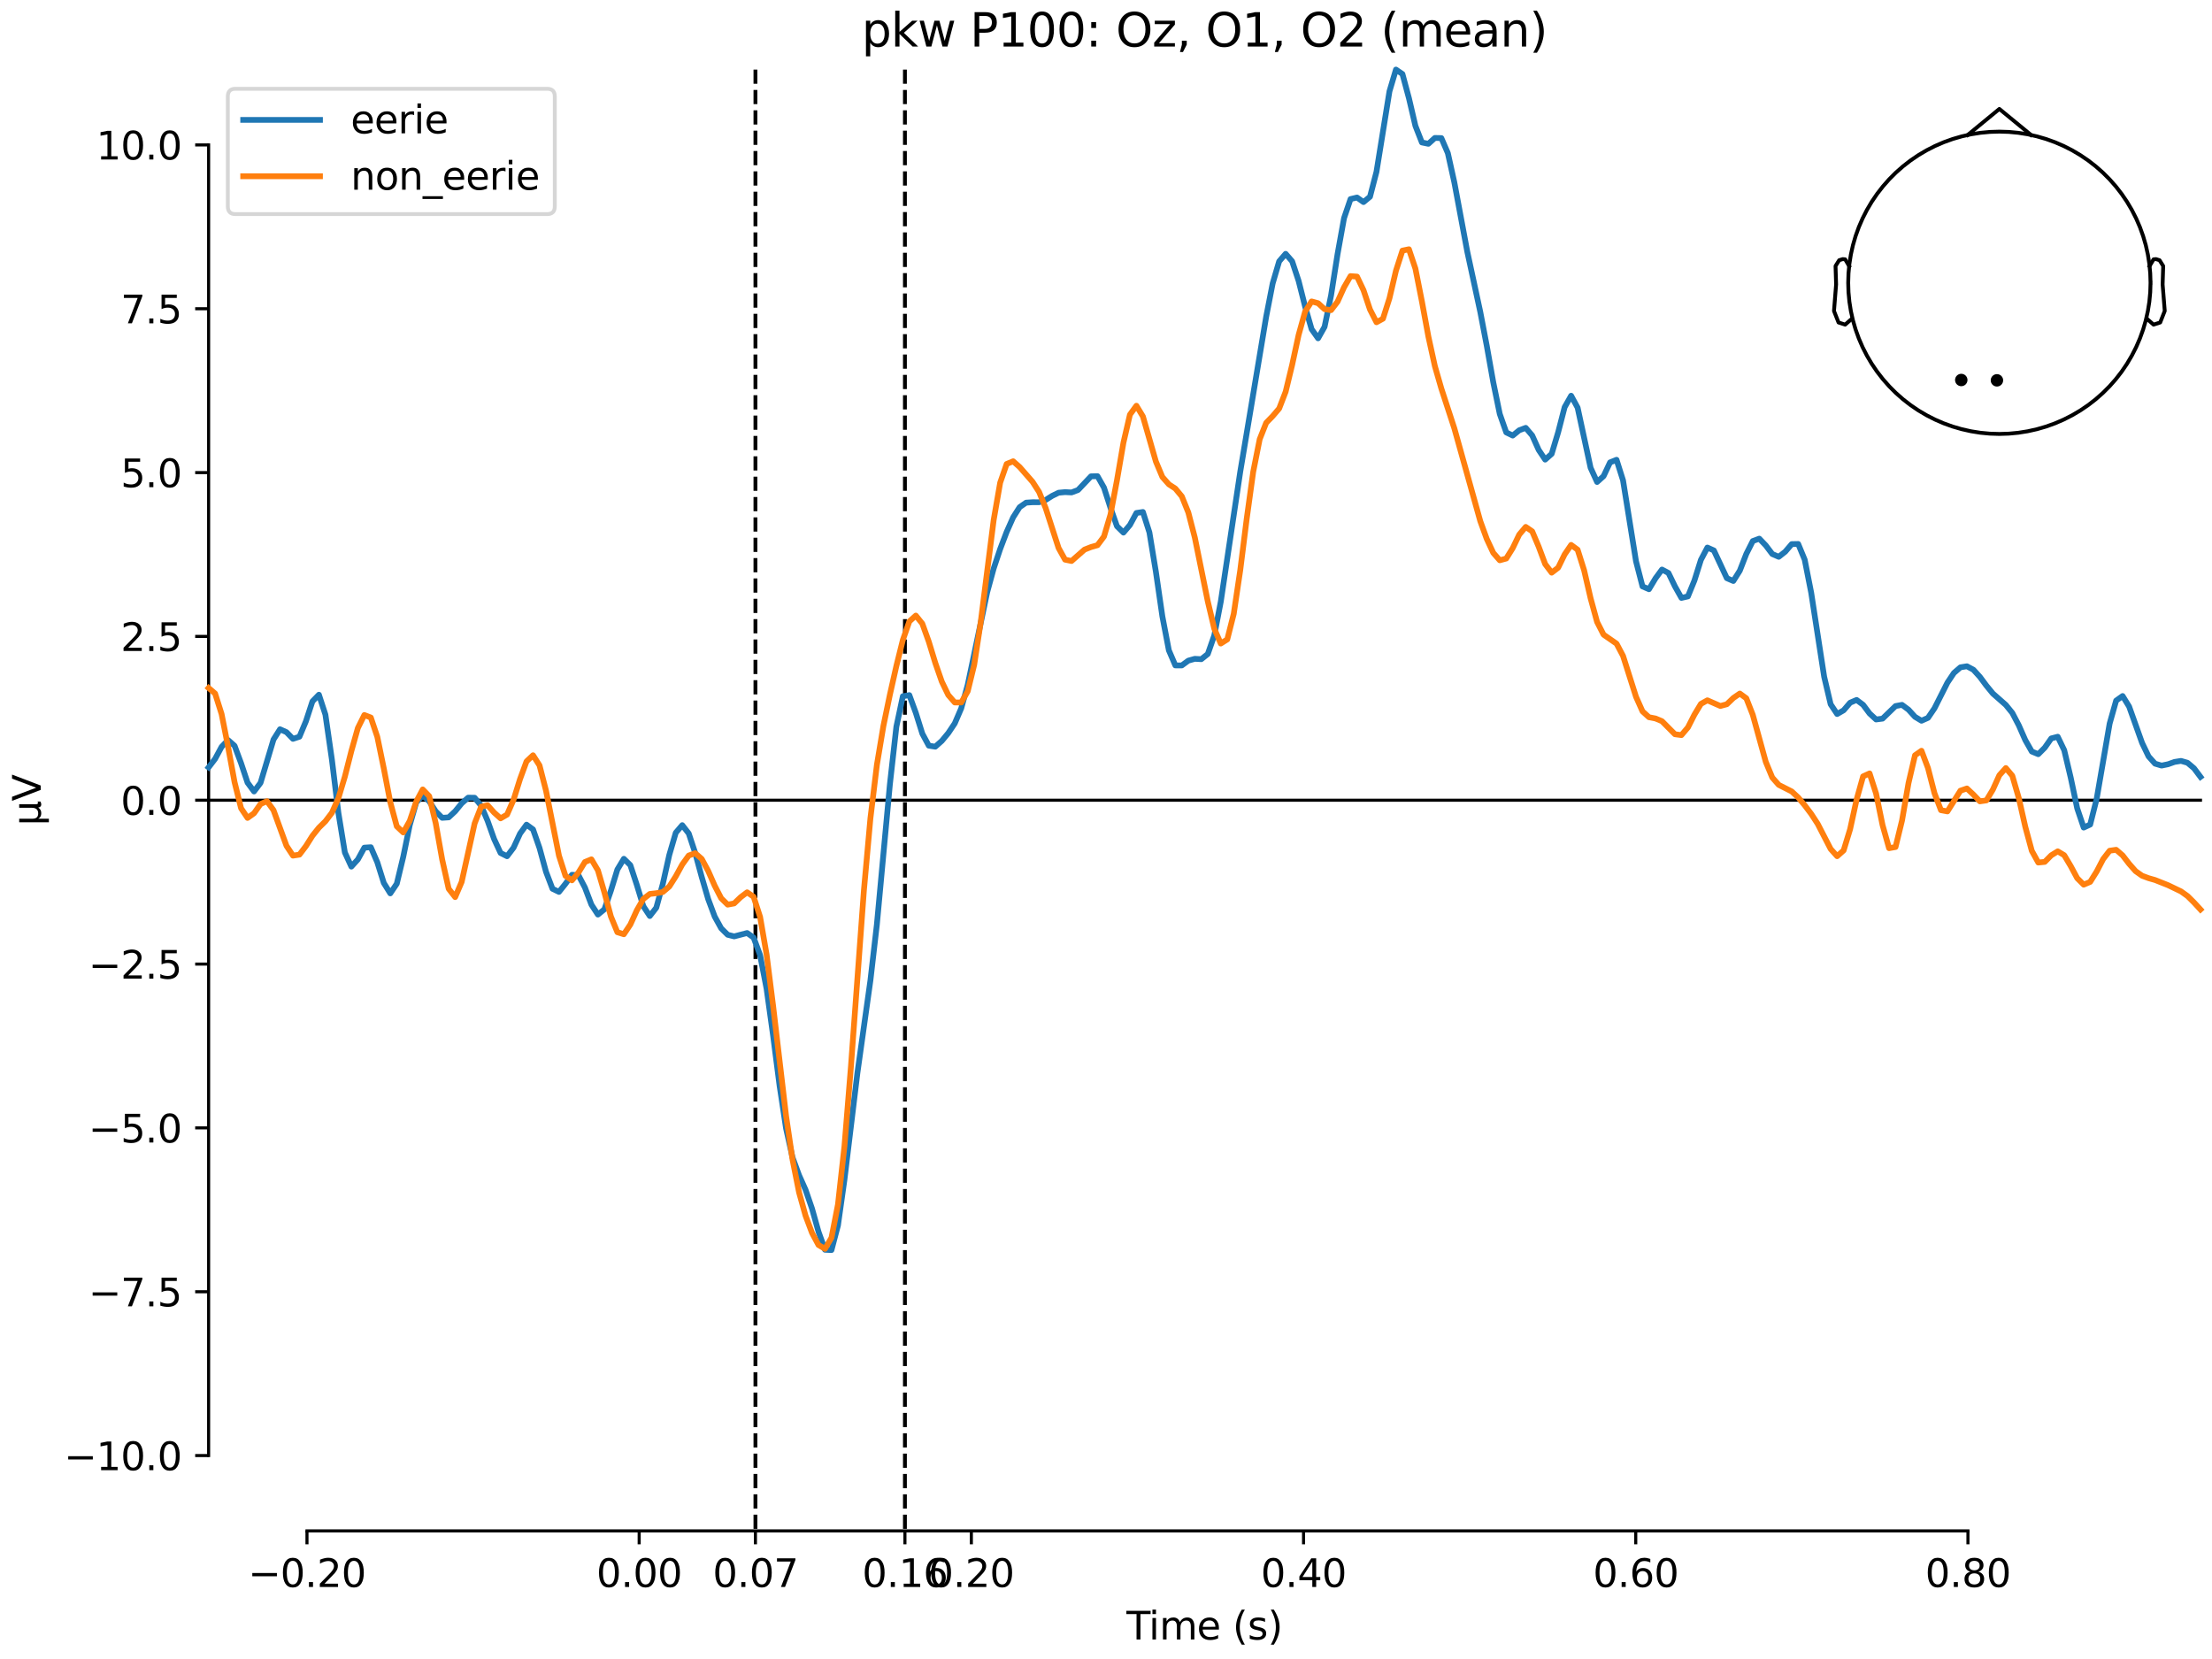 <?xml version="1.0" encoding="utf-8" standalone="no"?>
<!DOCTYPE svg PUBLIC "-//W3C//DTD SVG 1.1//EN"
  "http://www.w3.org/Graphics/SVG/1.1/DTD/svg11.dtd">
<svg xmlns:xlink="http://www.w3.org/1999/xlink" width="576pt" height="432pt" viewBox="0 0 576 432" xmlns="http://www.w3.org/2000/svg" version="1.1">
 <defs>
  <style type="text/css">*{stroke-linejoin: round; stroke-linecap: butt}</style>
 </defs>
 <g id="figure_1">
  <g id="patch_1">
   <path d="M 0 432 
L 576 432 
L 576 0 
L 0 0 
z
" style="fill: #ffffff"/>
  </g>
  <g id="axes_1">
   <g id="patch_2">
    <path d="M 54.324 398.644 
L 573 398.644 
L 573 18.118 
L 54.324 18.118 
L 54.324 398.644 
z
" style="fill: none; opacity: 0"/>
   </g>
   <g id="patch_3">
    <path d="M 54.324 379.029 
L 54.324 37.733 
" style="fill: none; stroke: #000000; stroke-width: 0.8; stroke-linejoin: miter; stroke-linecap: square"/>
   </g>
   <g id="LineCollection_1">
    <path d="M 196.715 18.118 
L 196.715 398.644 
" clip-path="url(#pa1a6d3597f)" style="fill: none; stroke-dasharray: 3.7,1.6; stroke-dashoffset: 0; stroke: #000000"/>
    <path d="M 235.641 18.118 
L 235.641 398.644 
" clip-path="url(#pa1a6d3597f)" style="fill: none; stroke-dasharray: 3.7,1.6; stroke-dashoffset: 0; stroke: #000000"/>
   </g>
   <g id="matplotlib.axis_1">
    <g id="xtick_1">
     <g id="line2d_1">
      <defs>
       <path id="mda80ec9923" d="M 0 0 
L 0 3.5 
" style="stroke: #000000; stroke-width: 0.8"/>
      </defs>
      <g>
       <use xlink:href="#mda80ec9923" x="79.936" y="398.644" style="stroke: #000000; stroke-width: 0.8"/>
      </g>
     </g>
     <g id="text_1">
      <!-- −0.20 -->
      <g transform="translate(64.614 413.242) scale(0.1 -0.1)">
       <defs>
        <path id="DejaVuSans-2212" d="M 678 2272 
L 4684 2272 
L 4684 1741 
L 678 1741 
L 678 2272 
z
" transform="scale(0.016)"/>
        <path id="DejaVuSans-30" d="M 2034 4250 
Q 1547 4250 1301 3770 
Q 1056 3291 1056 2328 
Q 1056 1369 1301 889 
Q 1547 409 2034 409 
Q 2525 409 2770 889 
Q 3016 1369 3016 2328 
Q 3016 3291 2770 3770 
Q 2525 4250 2034 4250 
z
M 2034 4750 
Q 2819 4750 3233 4129 
Q 3647 3509 3647 2328 
Q 3647 1150 3233 529 
Q 2819 -91 2034 -91 
Q 1250 -91 836 529 
Q 422 1150 422 2328 
Q 422 3509 836 4129 
Q 1250 4750 2034 4750 
z
" transform="scale(0.016)"/>
        <path id="DejaVuSans-2e" d="M 684 794 
L 1344 794 
L 1344 0 
L 684 0 
L 684 794 
z
" transform="scale(0.016)"/>
        <path id="DejaVuSans-32" d="M 1228 531 
L 3431 531 
L 3431 0 
L 469 0 
L 469 531 
Q 828 903 1448 1529 
Q 2069 2156 2228 2338 
Q 2531 2678 2651 2914 
Q 2772 3150 2772 3378 
Q 2772 3750 2511 3984 
Q 2250 4219 1831 4219 
Q 1534 4219 1204 4116 
Q 875 4013 500 3803 
L 500 4441 
Q 881 4594 1212 4672 
Q 1544 4750 1819 4750 
Q 2544 4750 2975 4387 
Q 3406 4025 3406 3419 
Q 3406 3131 3298 2873 
Q 3191 2616 2906 2266 
Q 2828 2175 2409 1742 
Q 1991 1309 1228 531 
z
" transform="scale(0.016)"/>
       </defs>
       <use xlink:href="#DejaVuSans-2212"/>
       <use xlink:href="#DejaVuSans-30" transform="translate(83.789 0)"/>
       <use xlink:href="#DejaVuSans-2e" transform="translate(147.412 0)"/>
       <use xlink:href="#DejaVuSans-32" transform="translate(179.199 0)"/>
       <use xlink:href="#DejaVuSans-30" transform="translate(242.822 0)"/>
      </g>
     </g>
    </g>
    <g id="xtick_2">
     <g id="line2d_2">
      <g>
       <use xlink:href="#mda80ec9923" x="166.439" y="398.644" style="stroke: #000000; stroke-width: 0.8"/>
      </g>
     </g>
     <g id="text_2">
      <!-- 0.00 -->
      <g transform="translate(155.306 413.242) scale(0.1 -0.1)">
       <use xlink:href="#DejaVuSans-30"/>
       <use xlink:href="#DejaVuSans-2e" transform="translate(63.623 0)"/>
       <use xlink:href="#DejaVuSans-30" transform="translate(95.41 0)"/>
       <use xlink:href="#DejaVuSans-30" transform="translate(159.033 0)"/>
      </g>
     </g>
    </g>
    <g id="xtick_3">
     <g id="line2d_3">
      <g>
       <use xlink:href="#mda80ec9923" x="196.715" y="398.644" style="stroke: #000000; stroke-width: 0.8"/>
      </g>
     </g>
     <g id="text_3">
      <!-- 0.07 -->
      <g transform="translate(185.582 413.242) scale(0.1 -0.1)">
       <defs>
        <path id="DejaVuSans-37" d="M 525 4666 
L 3525 4666 
L 3525 4397 
L 1831 0 
L 1172 0 
L 2766 4134 
L 525 4134 
L 525 4666 
z
" transform="scale(0.016)"/>
       </defs>
       <use xlink:href="#DejaVuSans-30"/>
       <use xlink:href="#DejaVuSans-2e" transform="translate(63.623 0)"/>
       <use xlink:href="#DejaVuSans-30" transform="translate(95.41 0)"/>
       <use xlink:href="#DejaVuSans-37" transform="translate(159.033 0)"/>
      </g>
     </g>
    </g>
    <g id="xtick_4">
     <g id="line2d_4">
      <g>
       <use xlink:href="#mda80ec9923" x="235.641" y="398.644" style="stroke: #000000; stroke-width: 0.8"/>
      </g>
     </g>
     <g id="text_4">
      <!-- 0.16 -->
      <g transform="translate(224.508 413.242) scale(0.1 -0.1)">
       <defs>
        <path id="DejaVuSans-31" d="M 794 531 
L 1825 531 
L 1825 4091 
L 703 3866 
L 703 4441 
L 1819 4666 
L 2450 4666 
L 2450 531 
L 3481 531 
L 3481 0 
L 794 0 
L 794 531 
z
" transform="scale(0.016)"/>
        <path id="DejaVuSans-36" d="M 2113 2584 
Q 1688 2584 1439 2293 
Q 1191 2003 1191 1497 
Q 1191 994 1439 701 
Q 1688 409 2113 409 
Q 2538 409 2786 701 
Q 3034 994 3034 1497 
Q 3034 2003 2786 2293 
Q 2538 2584 2113 2584 
z
M 3366 4563 
L 3366 3988 
Q 3128 4100 2886 4159 
Q 2644 4219 2406 4219 
Q 1781 4219 1451 3797 
Q 1122 3375 1075 2522 
Q 1259 2794 1537 2939 
Q 1816 3084 2150 3084 
Q 2853 3084 3261 2657 
Q 3669 2231 3669 1497 
Q 3669 778 3244 343 
Q 2819 -91 2113 -91 
Q 1303 -91 875 529 
Q 447 1150 447 2328 
Q 447 3434 972 4092 
Q 1497 4750 2381 4750 
Q 2619 4750 2861 4703 
Q 3103 4656 3366 4563 
z
" transform="scale(0.016)"/>
       </defs>
       <use xlink:href="#DejaVuSans-30"/>
       <use xlink:href="#DejaVuSans-2e" transform="translate(63.623 0)"/>
       <use xlink:href="#DejaVuSans-31" transform="translate(95.41 0)"/>
       <use xlink:href="#DejaVuSans-36" transform="translate(159.033 0)"/>
      </g>
     </g>
    </g>
    <g id="xtick_5">
     <g id="line2d_5">
      <g>
       <use xlink:href="#mda80ec9923" x="252.941" y="398.644" style="stroke: #000000; stroke-width: 0.8"/>
      </g>
     </g>
     <g id="text_5">
      <!-- 0.20 -->
      <g transform="translate(241.808 413.242) scale(0.1 -0.1)">
       <use xlink:href="#DejaVuSans-30"/>
       <use xlink:href="#DejaVuSans-2e" transform="translate(63.623 0)"/>
       <use xlink:href="#DejaVuSans-32" transform="translate(95.41 0)"/>
       <use xlink:href="#DejaVuSans-30" transform="translate(159.033 0)"/>
      </g>
     </g>
    </g>
    <g id="xtick_6">
     <g id="line2d_6">
      <g>
       <use xlink:href="#mda80ec9923" x="339.443" y="398.644" style="stroke: #000000; stroke-width: 0.8"/>
      </g>
     </g>
     <g id="text_6">
      <!-- 0.40 -->
      <g transform="translate(328.311 413.242) scale(0.1 -0.1)">
       <defs>
        <path id="DejaVuSans-34" d="M 2419 4116 
L 825 1625 
L 2419 1625 
L 2419 4116 
z
M 2253 4666 
L 3047 4666 
L 3047 1625 
L 3713 1625 
L 3713 1100 
L 3047 1100 
L 3047 0 
L 2419 0 
L 2419 1100 
L 313 1100 
L 313 1709 
L 2253 4666 
z
" transform="scale(0.016)"/>
       </defs>
       <use xlink:href="#DejaVuSans-30"/>
       <use xlink:href="#DejaVuSans-2e" transform="translate(63.623 0)"/>
       <use xlink:href="#DejaVuSans-34" transform="translate(95.41 0)"/>
       <use xlink:href="#DejaVuSans-30" transform="translate(159.033 0)"/>
      </g>
     </g>
    </g>
    <g id="xtick_7">
     <g id="line2d_7">
      <g>
       <use xlink:href="#mda80ec9923" x="425.946" y="398.644" style="stroke: #000000; stroke-width: 0.8"/>
      </g>
     </g>
     <g id="text_7">
      <!-- 0.60 -->
      <g transform="translate(414.813 413.242) scale(0.1 -0.1)">
       <use xlink:href="#DejaVuSans-30"/>
       <use xlink:href="#DejaVuSans-2e" transform="translate(63.623 0)"/>
       <use xlink:href="#DejaVuSans-36" transform="translate(95.41 0)"/>
       <use xlink:href="#DejaVuSans-30" transform="translate(159.033 0)"/>
      </g>
     </g>
    </g>
    <g id="xtick_8">
     <g id="line2d_8">
      <g>
       <use xlink:href="#mda80ec9923" x="512.448" y="398.644" style="stroke: #000000; stroke-width: 0.8"/>
      </g>
     </g>
     <g id="text_8">
      <!-- 0.80 -->
      <g transform="translate(501.315 413.242) scale(0.1 -0.1)">
       <defs>
        <path id="DejaVuSans-38" d="M 2034 2216 
Q 1584 2216 1326 1975 
Q 1069 1734 1069 1313 
Q 1069 891 1326 650 
Q 1584 409 2034 409 
Q 2484 409 2743 651 
Q 3003 894 3003 1313 
Q 3003 1734 2745 1975 
Q 2488 2216 2034 2216 
z
M 1403 2484 
Q 997 2584 770 2862 
Q 544 3141 544 3541 
Q 544 4100 942 4425 
Q 1341 4750 2034 4750 
Q 2731 4750 3128 4425 
Q 3525 4100 3525 3541 
Q 3525 3141 3298 2862 
Q 3072 2584 2669 2484 
Q 3125 2378 3379 2068 
Q 3634 1759 3634 1313 
Q 3634 634 3220 271 
Q 2806 -91 2034 -91 
Q 1263 -91 848 271 
Q 434 634 434 1313 
Q 434 1759 690 2068 
Q 947 2378 1403 2484 
z
M 1172 3481 
Q 1172 3119 1398 2916 
Q 1625 2713 2034 2713 
Q 2441 2713 2670 2916 
Q 2900 3119 2900 3481 
Q 2900 3844 2670 4047 
Q 2441 4250 2034 4250 
Q 1625 4250 1398 4047 
Q 1172 3844 1172 3481 
z
" transform="scale(0.016)"/>
       </defs>
       <use xlink:href="#DejaVuSans-30"/>
       <use xlink:href="#DejaVuSans-2e" transform="translate(63.623 0)"/>
       <use xlink:href="#DejaVuSans-38" transform="translate(95.41 0)"/>
       <use xlink:href="#DejaVuSans-30" transform="translate(159.033 0)"/>
      </g>
     </g>
    </g>
    <g id="text_9">
     <!-- Time (s) -->
     <g transform="translate(293.333 426.92) scale(0.1 -0.1)">
      <defs>
       <path id="DejaVuSans-54" d="M -19 4666 
L 3928 4666 
L 3928 4134 
L 2272 4134 
L 2272 0 
L 1638 0 
L 1638 4134 
L -19 4134 
L -19 4666 
z
" transform="scale(0.016)"/>
       <path id="DejaVuSans-69" d="M 603 3500 
L 1178 3500 
L 1178 0 
L 603 0 
L 603 3500 
z
M 603 4863 
L 1178 4863 
L 1178 4134 
L 603 4134 
L 603 4863 
z
" transform="scale(0.016)"/>
       <path id="DejaVuSans-6d" d="M 3328 2828 
Q 3544 3216 3844 3400 
Q 4144 3584 4550 3584 
Q 5097 3584 5394 3201 
Q 5691 2819 5691 2113 
L 5691 0 
L 5113 0 
L 5113 2094 
Q 5113 2597 4934 2840 
Q 4756 3084 4391 3084 
Q 3944 3084 3684 2787 
Q 3425 2491 3425 1978 
L 3425 0 
L 2847 0 
L 2847 2094 
Q 2847 2600 2669 2842 
Q 2491 3084 2119 3084 
Q 1678 3084 1418 2786 
Q 1159 2488 1159 1978 
L 1159 0 
L 581 0 
L 581 3500 
L 1159 3500 
L 1159 2956 
Q 1356 3278 1631 3431 
Q 1906 3584 2284 3584 
Q 2666 3584 2933 3390 
Q 3200 3197 3328 2828 
z
" transform="scale(0.016)"/>
       <path id="DejaVuSans-65" d="M 3597 1894 
L 3597 1613 
L 953 1613 
Q 991 1019 1311 708 
Q 1631 397 2203 397 
Q 2534 397 2845 478 
Q 3156 559 3463 722 
L 3463 178 
Q 3153 47 2828 -22 
Q 2503 -91 2169 -91 
Q 1331 -91 842 396 
Q 353 884 353 1716 
Q 353 2575 817 3079 
Q 1281 3584 2069 3584 
Q 2775 3584 3186 3129 
Q 3597 2675 3597 1894 
z
M 3022 2063 
Q 3016 2534 2758 2815 
Q 2500 3097 2075 3097 
Q 1594 3097 1305 2825 
Q 1016 2553 972 2059 
L 3022 2063 
z
" transform="scale(0.016)"/>
       <path id="DejaVuSans-20" transform="scale(0.016)"/>
       <path id="DejaVuSans-28" d="M 1984 4856 
Q 1566 4138 1362 3434 
Q 1159 2731 1159 2009 
Q 1159 1288 1364 580 
Q 1569 -128 1984 -844 
L 1484 -844 
Q 1016 -109 783 600 
Q 550 1309 550 2009 
Q 550 2706 781 3412 
Q 1013 4119 1484 4856 
L 1984 4856 
z
" transform="scale(0.016)"/>
       <path id="DejaVuSans-73" d="M 2834 3397 
L 2834 2853 
Q 2591 2978 2328 3040 
Q 2066 3103 1784 3103 
Q 1356 3103 1142 2972 
Q 928 2841 928 2578 
Q 928 2378 1081 2264 
Q 1234 2150 1697 2047 
L 1894 2003 
Q 2506 1872 2764 1633 
Q 3022 1394 3022 966 
Q 3022 478 2636 193 
Q 2250 -91 1575 -91 
Q 1294 -91 989 -36 
Q 684 19 347 128 
L 347 722 
Q 666 556 975 473 
Q 1284 391 1588 391 
Q 1994 391 2212 530 
Q 2431 669 2431 922 
Q 2431 1156 2273 1281 
Q 2116 1406 1581 1522 
L 1381 1569 
Q 847 1681 609 1914 
Q 372 2147 372 2553 
Q 372 3047 722 3315 
Q 1072 3584 1716 3584 
Q 2034 3584 2315 3537 
Q 2597 3491 2834 3397 
z
" transform="scale(0.016)"/>
       <path id="DejaVuSans-29" d="M 513 4856 
L 1013 4856 
Q 1481 4119 1714 3412 
Q 1947 2706 1947 2009 
Q 1947 1309 1714 600 
Q 1481 -109 1013 -844 
L 513 -844 
Q 928 -128 1133 580 
Q 1338 1288 1338 2009 
Q 1338 2731 1133 3434 
Q 928 4138 513 4856 
z
" transform="scale(0.016)"/>
      </defs>
      <use xlink:href="#DejaVuSans-54"/>
      <use xlink:href="#DejaVuSans-69" transform="translate(57.959 0)"/>
      <use xlink:href="#DejaVuSans-6d" transform="translate(85.742 0)"/>
      <use xlink:href="#DejaVuSans-65" transform="translate(183.154 0)"/>
      <use xlink:href="#DejaVuSans-20" transform="translate(244.678 0)"/>
      <use xlink:href="#DejaVuSans-28" transform="translate(276.465 0)"/>
      <use xlink:href="#DejaVuSans-73" transform="translate(315.479 0)"/>
      <use xlink:href="#DejaVuSans-29" transform="translate(367.578 0)"/>
     </g>
    </g>
   </g>
   <g id="matplotlib.axis_2">
    <g id="ytick_1">
     <g id="line2d_9">
      <defs>
       <path id="m698d96da00" d="M 0 0 
L -3.5 0 
" style="stroke: #000000; stroke-width: 0.8"/>
      </defs>
      <g>
       <use xlink:href="#m698d96da00" x="54.324" y="379.029" style="stroke: #000000; stroke-width: 0.8"/>
      </g>
     </g>
     <g id="text_10">
      <!-- −10.0 -->
      <g transform="translate(16.678 382.828) scale(0.1 -0.1)">
       <use xlink:href="#DejaVuSans-2212"/>
       <use xlink:href="#DejaVuSans-31" transform="translate(83.789 0)"/>
       <use xlink:href="#DejaVuSans-30" transform="translate(147.412 0)"/>
       <use xlink:href="#DejaVuSans-2e" transform="translate(211.035 0)"/>
       <use xlink:href="#DejaVuSans-30" transform="translate(242.822 0)"/>
      </g>
     </g>
    </g>
    <g id="ytick_2">
     <g id="line2d_10">
      <g>
       <use xlink:href="#m698d96da00" x="54.324" y="336.367" style="stroke: #000000; stroke-width: 0.8"/>
      </g>
     </g>
     <g id="text_11">
      <!-- −7.5 -->
      <g transform="translate(23.041 340.166) scale(0.1 -0.1)">
       <defs>
        <path id="DejaVuSans-35" d="M 691 4666 
L 3169 4666 
L 3169 4134 
L 1269 4134 
L 1269 2991 
Q 1406 3038 1543 3061 
Q 1681 3084 1819 3084 
Q 2600 3084 3056 2656 
Q 3513 2228 3513 1497 
Q 3513 744 3044 326 
Q 2575 -91 1722 -91 
Q 1428 -91 1123 -41 
Q 819 9 494 109 
L 494 744 
Q 775 591 1075 516 
Q 1375 441 1709 441 
Q 2250 441 2565 725 
Q 2881 1009 2881 1497 
Q 2881 1984 2565 2268 
Q 2250 2553 1709 2553 
Q 1456 2553 1204 2497 
Q 953 2441 691 2322 
L 691 4666 
z
" transform="scale(0.016)"/>
       </defs>
       <use xlink:href="#DejaVuSans-2212"/>
       <use xlink:href="#DejaVuSans-37" transform="translate(83.789 0)"/>
       <use xlink:href="#DejaVuSans-2e" transform="translate(147.412 0)"/>
       <use xlink:href="#DejaVuSans-35" transform="translate(179.199 0)"/>
      </g>
     </g>
    </g>
    <g id="ytick_3">
     <g id="line2d_11">
      <g>
       <use xlink:href="#m698d96da00" x="54.324" y="293.705" style="stroke: #000000; stroke-width: 0.8"/>
      </g>
     </g>
     <g id="text_12">
      <!-- −5.0 -->
      <g transform="translate(23.041 297.504) scale(0.1 -0.1)">
       <use xlink:href="#DejaVuSans-2212"/>
       <use xlink:href="#DejaVuSans-35" transform="translate(83.789 0)"/>
       <use xlink:href="#DejaVuSans-2e" transform="translate(147.412 0)"/>
       <use xlink:href="#DejaVuSans-30" transform="translate(179.199 0)"/>
      </g>
     </g>
    </g>
    <g id="ytick_4">
     <g id="line2d_12">
      <g>
       <use xlink:href="#m698d96da00" x="54.324" y="251.043" style="stroke: #000000; stroke-width: 0.8"/>
      </g>
     </g>
     <g id="text_13">
      <!-- −2.5 -->
      <g transform="translate(23.041 254.842) scale(0.1 -0.1)">
       <use xlink:href="#DejaVuSans-2212"/>
       <use xlink:href="#DejaVuSans-32" transform="translate(83.789 0)"/>
       <use xlink:href="#DejaVuSans-2e" transform="translate(147.412 0)"/>
       <use xlink:href="#DejaVuSans-35" transform="translate(179.199 0)"/>
      </g>
     </g>
    </g>
    <g id="ytick_5">
     <g id="line2d_13">
      <g>
       <use xlink:href="#m698d96da00" x="54.324" y="208.381" style="stroke: #000000; stroke-width: 0.8"/>
      </g>
     </g>
     <g id="text_14">
      <!-- 0.0 -->
      <g transform="translate(31.421 212.18) scale(0.1 -0.1)">
       <use xlink:href="#DejaVuSans-30"/>
       <use xlink:href="#DejaVuSans-2e" transform="translate(63.623 0)"/>
       <use xlink:href="#DejaVuSans-30" transform="translate(95.41 0)"/>
      </g>
     </g>
    </g>
    <g id="ytick_6">
     <g id="line2d_14">
      <g>
       <use xlink:href="#m698d96da00" x="54.324" y="165.719" style="stroke: #000000; stroke-width: 0.8"/>
      </g>
     </g>
     <g id="text_15">
      <!-- 2.5 -->
      <g transform="translate(31.421 169.518) scale(0.1 -0.1)">
       <use xlink:href="#DejaVuSans-32"/>
       <use xlink:href="#DejaVuSans-2e" transform="translate(63.623 0)"/>
       <use xlink:href="#DejaVuSans-35" transform="translate(95.41 0)"/>
      </g>
     </g>
    </g>
    <g id="ytick_7">
     <g id="line2d_15">
      <g>
       <use xlink:href="#m698d96da00" x="54.324" y="123.057" style="stroke: #000000; stroke-width: 0.8"/>
      </g>
     </g>
     <g id="text_16">
      <!-- 5.0 -->
      <g transform="translate(31.421 126.856) scale(0.1 -0.1)">
       <use xlink:href="#DejaVuSans-35"/>
       <use xlink:href="#DejaVuSans-2e" transform="translate(63.623 0)"/>
       <use xlink:href="#DejaVuSans-30" transform="translate(95.41 0)"/>
      </g>
     </g>
    </g>
    <g id="ytick_8">
     <g id="line2d_16">
      <g>
       <use xlink:href="#m698d96da00" x="54.324" y="80.395" style="stroke: #000000; stroke-width: 0.8"/>
      </g>
     </g>
     <g id="text_17">
      <!-- 7.5 -->
      <g transform="translate(31.421 84.194) scale(0.1 -0.1)">
       <use xlink:href="#DejaVuSans-37"/>
       <use xlink:href="#DejaVuSans-2e" transform="translate(63.623 0)"/>
       <use xlink:href="#DejaVuSans-35" transform="translate(95.41 0)"/>
      </g>
     </g>
    </g>
    <g id="ytick_9">
     <g id="line2d_17">
      <g>
       <use xlink:href="#m698d96da00" x="54.324" y="37.733" style="stroke: #000000; stroke-width: 0.8"/>
      </g>
     </g>
     <g id="text_18">
      <!-- 10.0 -->
      <g transform="translate(25.058 41.532) scale(0.1 -0.1)">
       <use xlink:href="#DejaVuSans-31"/>
       <use xlink:href="#DejaVuSans-30" transform="translate(63.623 0)"/>
       <use xlink:href="#DejaVuSans-2e" transform="translate(127.246 0)"/>
       <use xlink:href="#DejaVuSans-30" transform="translate(159.033 0)"/>
      </g>
     </g>
    </g>
    <g id="text_19">
     <!-- µV -->
     <g transform="translate(10.599 214.982) rotate(-90) scale(0.1 -0.1)">
      <defs>
       <path id="DejaVuSans-b5" d="M 544 -1331 
L 544 3500 
L 1119 3500 
L 1119 1325 
Q 1119 872 1334 640 
Q 1550 409 1972 409 
Q 2434 409 2667 671 
Q 2900 934 2900 1459 
L 2900 3500 
L 3475 3500 
L 3475 806 
Q 3475 619 3529 530 
Q 3584 441 3700 441 
Q 3728 441 3778 458 
Q 3828 475 3916 513 
L 3916 50 
Q 3788 -22 3673 -56 
Q 3559 -91 3450 -91 
Q 3234 -91 3106 31 
Q 2978 153 2931 403 
Q 2775 156 2548 32 
Q 2322 -91 2016 -91 
Q 1697 -91 1473 31 
Q 1250 153 1119 397 
L 1119 -1331 
L 544 -1331 
z
" transform="scale(0.016)"/>
       <path id="DejaVuSans-56" d="M 1831 0 
L 50 4666 
L 709 4666 
L 2188 738 
L 3669 4666 
L 4325 4666 
L 2547 0 
L 1831 0 
z
" transform="scale(0.016)"/>
      </defs>
      <use xlink:href="#DejaVuSans-b5"/>
      <use xlink:href="#DejaVuSans-56" transform="translate(63.623 0)"/>
     </g>
    </g>
   </g>
   <g id="patch_4">
    <path d="M 79.936 398.644 
L 512.448 398.644 
" style="fill: none; stroke: #000000; stroke-width: 0.8; stroke-linejoin: miter; stroke-linecap: square"/>
   </g>
   <g id="patch_5">
    <path d="M 54.324 208.381 
L 573 208.381 
" style="fill: none; stroke: #000000; stroke-width: 0.8; stroke-linejoin: miter; stroke-linecap: square"/>
   </g>
   <g id="text_20">
    <!-- pkw P100: Oz, O1, O2 (mean) -->
    <g transform="translate(224.381 12.118) scale(0.12 -0.12)">
     <defs>
      <path id="DejaVuSans-70" d="M 1159 525 
L 1159 -1331 
L 581 -1331 
L 581 3500 
L 1159 3500 
L 1159 2969 
Q 1341 3281 1617 3432 
Q 1894 3584 2278 3584 
Q 2916 3584 3314 3078 
Q 3713 2572 3713 1747 
Q 3713 922 3314 415 
Q 2916 -91 2278 -91 
Q 1894 -91 1617 61 
Q 1341 213 1159 525 
z
M 3116 1747 
Q 3116 2381 2855 2742 
Q 2594 3103 2138 3103 
Q 1681 3103 1420 2742 
Q 1159 2381 1159 1747 
Q 1159 1113 1420 752 
Q 1681 391 2138 391 
Q 2594 391 2855 752 
Q 3116 1113 3116 1747 
z
" transform="scale(0.016)"/>
      <path id="DejaVuSans-6b" d="M 581 4863 
L 1159 4863 
L 1159 1991 
L 2875 3500 
L 3609 3500 
L 1753 1863 
L 3688 0 
L 2938 0 
L 1159 1709 
L 1159 0 
L 581 0 
L 581 4863 
z
" transform="scale(0.016)"/>
      <path id="DejaVuSans-77" d="M 269 3500 
L 844 3500 
L 1563 769 
L 2278 3500 
L 2956 3500 
L 3675 769 
L 4391 3500 
L 4966 3500 
L 4050 0 
L 3372 0 
L 2619 2869 
L 1863 0 
L 1184 0 
L 269 3500 
z
" transform="scale(0.016)"/>
      <path id="DejaVuSans-50" d="M 1259 4147 
L 1259 2394 
L 2053 2394 
Q 2494 2394 2734 2622 
Q 2975 2850 2975 3272 
Q 2975 3691 2734 3919 
Q 2494 4147 2053 4147 
L 1259 4147 
z
M 628 4666 
L 2053 4666 
Q 2838 4666 3239 4311 
Q 3641 3956 3641 3272 
Q 3641 2581 3239 2228 
Q 2838 1875 2053 1875 
L 1259 1875 
L 1259 0 
L 628 0 
L 628 4666 
z
" transform="scale(0.016)"/>
      <path id="DejaVuSans-3a" d="M 750 794 
L 1409 794 
L 1409 0 
L 750 0 
L 750 794 
z
M 750 3309 
L 1409 3309 
L 1409 2516 
L 750 2516 
L 750 3309 
z
" transform="scale(0.016)"/>
      <path id="DejaVuSans-4f" d="M 2522 4238 
Q 1834 4238 1429 3725 
Q 1025 3213 1025 2328 
Q 1025 1447 1429 934 
Q 1834 422 2522 422 
Q 3209 422 3611 934 
Q 4013 1447 4013 2328 
Q 4013 3213 3611 3725 
Q 3209 4238 2522 4238 
z
M 2522 4750 
Q 3503 4750 4090 4092 
Q 4678 3434 4678 2328 
Q 4678 1225 4090 567 
Q 3503 -91 2522 -91 
Q 1538 -91 948 565 
Q 359 1222 359 2328 
Q 359 3434 948 4092 
Q 1538 4750 2522 4750 
z
" transform="scale(0.016)"/>
      <path id="DejaVuSans-7a" d="M 353 3500 
L 3084 3500 
L 3084 2975 
L 922 459 
L 3084 459 
L 3084 0 
L 275 0 
L 275 525 
L 2438 3041 
L 353 3041 
L 353 3500 
z
" transform="scale(0.016)"/>
      <path id="DejaVuSans-2c" d="M 750 794 
L 1409 794 
L 1409 256 
L 897 -744 
L 494 -744 
L 750 256 
L 750 794 
z
" transform="scale(0.016)"/>
      <path id="DejaVuSans-61" d="M 2194 1759 
Q 1497 1759 1228 1600 
Q 959 1441 959 1056 
Q 959 750 1161 570 
Q 1363 391 1709 391 
Q 2188 391 2477 730 
Q 2766 1069 2766 1631 
L 2766 1759 
L 2194 1759 
z
M 3341 1997 
L 3341 0 
L 2766 0 
L 2766 531 
Q 2569 213 2275 61 
Q 1981 -91 1556 -91 
Q 1019 -91 701 211 
Q 384 513 384 1019 
Q 384 1609 779 1909 
Q 1175 2209 1959 2209 
L 2766 2209 
L 2766 2266 
Q 2766 2663 2505 2880 
Q 2244 3097 1772 3097 
Q 1472 3097 1187 3025 
Q 903 2953 641 2809 
L 641 3341 
Q 956 3463 1253 3523 
Q 1550 3584 1831 3584 
Q 2591 3584 2966 3190 
Q 3341 2797 3341 1997 
z
" transform="scale(0.016)"/>
      <path id="DejaVuSans-6e" d="M 3513 2113 
L 3513 0 
L 2938 0 
L 2938 2094 
Q 2938 2591 2744 2837 
Q 2550 3084 2163 3084 
Q 1697 3084 1428 2787 
Q 1159 2491 1159 1978 
L 1159 0 
L 581 0 
L 581 3500 
L 1159 3500 
L 1159 2956 
Q 1366 3272 1645 3428 
Q 1925 3584 2291 3584 
Q 2894 3584 3203 3211 
Q 3513 2838 3513 2113 
z
" transform="scale(0.016)"/>
     </defs>
     <use xlink:href="#DejaVuSans-70"/>
     <use xlink:href="#DejaVuSans-6b" transform="translate(63.477 0)"/>
     <use xlink:href="#DejaVuSans-77" transform="translate(121.387 0)"/>
     <use xlink:href="#DejaVuSans-20" transform="translate(203.174 0)"/>
     <use xlink:href="#DejaVuSans-50" transform="translate(234.961 0)"/>
     <use xlink:href="#DejaVuSans-31" transform="translate(295.264 0)"/>
     <use xlink:href="#DejaVuSans-30" transform="translate(358.887 0)"/>
     <use xlink:href="#DejaVuSans-30" transform="translate(422.51 0)"/>
     <use xlink:href="#DejaVuSans-3a" transform="translate(486.133 0)"/>
     <use xlink:href="#DejaVuSans-20" transform="translate(519.824 0)"/>
     <use xlink:href="#DejaVuSans-4f" transform="translate(551.611 0)"/>
     <use xlink:href="#DejaVuSans-7a" transform="translate(630.322 0)"/>
     <use xlink:href="#DejaVuSans-2c" transform="translate(682.812 0)"/>
     <use xlink:href="#DejaVuSans-20" transform="translate(714.6 0)"/>
     <use xlink:href="#DejaVuSans-4f" transform="translate(746.387 0)"/>
     <use xlink:href="#DejaVuSans-31" transform="translate(825.098 0)"/>
     <use xlink:href="#DejaVuSans-2c" transform="translate(888.721 0)"/>
     <use xlink:href="#DejaVuSans-20" transform="translate(920.508 0)"/>
     <use xlink:href="#DejaVuSans-4f" transform="translate(952.295 0)"/>
     <use xlink:href="#DejaVuSans-32" transform="translate(1031.006 0)"/>
     <use xlink:href="#DejaVuSans-20" transform="translate(1094.629 0)"/>
     <use xlink:href="#DejaVuSans-28" transform="translate(1126.416 0)"/>
     <use xlink:href="#DejaVuSans-6d" transform="translate(1165.43 0)"/>
     <use xlink:href="#DejaVuSans-65" transform="translate(1262.842 0)"/>
     <use xlink:href="#DejaVuSans-61" transform="translate(1324.365 0)"/>
     <use xlink:href="#DejaVuSans-6e" transform="translate(1385.645 0)"/>
     <use xlink:href="#DejaVuSans-29" transform="translate(1449.023 0)"/>
    </g>
   </g>
   <g id="legend_1">
    <g id="patch_6">
     <path d="M 61.324 55.753 
L 142.466 55.753 
Q 144.466 55.753 144.466 53.753 
L 144.466 25.118 
Q 144.466 23.118 142.466 23.118 
L 61.324 23.118 
Q 59.324 23.118 59.324 25.118 
L 59.324 53.753 
Q 59.324 55.753 61.324 55.753 
z
" style="fill: #ffffff; opacity: 0.8; stroke: #cccccc; stroke-linejoin: miter"/>
    </g>
    <g id="line2d_18">
     <path d="M 63.324 31.217 
L 73.324 31.217 
L 83.324 31.217 
" style="fill: none; stroke: #1f77b4; stroke-width: 1.5; stroke-linecap: square"/>
    </g>
    <g id="text_21">
     <!-- eerie -->
     <g transform="translate(91.324 34.717) scale(0.1 -0.1)">
      <defs>
       <path id="DejaVuSans-72" d="M 2631 2963 
Q 2534 3019 2420 3045 
Q 2306 3072 2169 3072 
Q 1681 3072 1420 2755 
Q 1159 2438 1159 1844 
L 1159 0 
L 581 0 
L 581 3500 
L 1159 3500 
L 1159 2956 
Q 1341 3275 1631 3429 
Q 1922 3584 2338 3584 
Q 2397 3584 2469 3576 
Q 2541 3569 2628 3553 
L 2631 2963 
z
" transform="scale(0.016)"/>
      </defs>
      <use xlink:href="#DejaVuSans-65"/>
      <use xlink:href="#DejaVuSans-65" transform="translate(61.523 0)"/>
      <use xlink:href="#DejaVuSans-72" transform="translate(123.047 0)"/>
      <use xlink:href="#DejaVuSans-69" transform="translate(164.16 0)"/>
      <use xlink:href="#DejaVuSans-65" transform="translate(191.943 0)"/>
     </g>
    </g>
    <g id="line2d_19">
     <path d="M 63.324 45.895 
L 73.324 45.895 
L 83.324 45.895 
" style="fill: none; stroke: #ff7f0e; stroke-width: 1.5; stroke-linecap: square"/>
    </g>
    <g id="text_22">
     <!-- non_eerie -->
     <g transform="translate(91.324 49.395) scale(0.1 -0.1)">
      <defs>
       <path id="DejaVuSans-6f" d="M 1959 3097 
Q 1497 3097 1228 2736 
Q 959 2375 959 1747 
Q 959 1119 1226 758 
Q 1494 397 1959 397 
Q 2419 397 2687 759 
Q 2956 1122 2956 1747 
Q 2956 2369 2687 2733 
Q 2419 3097 1959 3097 
z
M 1959 3584 
Q 2709 3584 3137 3096 
Q 3566 2609 3566 1747 
Q 3566 888 3137 398 
Q 2709 -91 1959 -91 
Q 1206 -91 779 398 
Q 353 888 353 1747 
Q 353 2609 779 3096 
Q 1206 3584 1959 3584 
z
" transform="scale(0.016)"/>
       <path id="DejaVuSans-5f" d="M 3263 -1063 
L 3263 -1509 
L -63 -1509 
L -63 -1063 
L 3263 -1063 
z
" transform="scale(0.016)"/>
      </defs>
      <use xlink:href="#DejaVuSans-6e"/>
      <use xlink:href="#DejaVuSans-6f" transform="translate(63.379 0)"/>
      <use xlink:href="#DejaVuSans-6e" transform="translate(124.561 0)"/>
      <use xlink:href="#DejaVuSans-5f" transform="translate(187.939 0)"/>
      <use xlink:href="#DejaVuSans-65" transform="translate(237.939 0)"/>
      <use xlink:href="#DejaVuSans-65" transform="translate(299.463 0)"/>
      <use xlink:href="#DejaVuSans-72" transform="translate(360.986 0)"/>
      <use xlink:href="#DejaVuSans-69" transform="translate(402.1 0)"/>
      <use xlink:href="#DejaVuSans-65" transform="translate(429.883 0)"/>
     </g>
    </g>
   </g>
   <g id="line2d_20">
    <path d="M 54.324 199.817 
L 56.013 197.606 
L 57.703 194.472 
L 59.392 192.714 
L 61.082 194.2 
L 62.771 198.731 
L 64.461 203.804 
L 66.15 206.097 
L 67.84 203.855 
L 71.219 192.575 
L 72.908 189.897 
L 74.598 190.653 
L 76.287 192.393 
L 77.977 191.838 
L 79.666 187.8 
L 81.356 182.637 
L 83.045 180.9 
L 84.735 186.08 
L 86.424 197.784 
L 88.114 211.631 
L 89.803 221.991 
L 91.493 225.663 
L 93.182 223.802 
L 94.872 220.724 
L 96.561 220.615 
L 98.251 224.546 
L 99.94 229.921 
L 101.63 232.634 
L 103.319 230.125 
L 105.009 223.1 
L 106.698 214.848 
L 108.388 208.952 
L 110.077 207.139 
L 111.767 208.646 
L 113.456 211.274 
L 115.146 212.958 
L 116.835 212.839 
L 118.525 211.258 
L 120.214 209.191 
L 121.904 207.71 
L 123.593 207.729 
L 125.283 209.793 
L 126.972 213.751 
L 128.662 218.48 
L 130.351 222.115 
L 132.041 222.962 
L 133.73 220.736 
L 135.42 217.06 
L 137.109 214.738 
L 138.799 215.972 
L 140.488 220.811 
L 142.178 227.008 
L 143.867 231.437 
L 145.557 232.25 
L 147.246 230.141 
L 148.936 227.793 
L 150.625 227.9 
L 152.315 231.119 
L 154.004 235.57 
L 155.694 238.155 
L 157.383 236.792 
L 159.073 231.939 
L 160.762 226.424 
L 162.452 223.626 
L 164.141 225.285 
L 165.831 230.436 
L 167.52 235.98 
L 169.21 238.532 
L 170.899 236.364 
L 172.589 230.187 
L 174.278 222.643 
L 175.968 216.843 
L 177.657 214.867 
L 179.347 217.031 
L 181.036 222.134 
L 182.726 228.357 
L 184.415 234.145 
L 186.105 238.671 
L 187.794 241.736 
L 189.484 243.409 
L 191.173 243.834 
L 194.552 242.953 
L 196.242 244.155 
L 197.931 248.716 
L 199.621 257.497 
L 201.31 269.645 
L 203 282.71 
L 204.689 293.841 
L 206.379 301.422 
L 208.068 306.022 
L 209.758 309.8 
L 211.447 314.72 
L 213.137 320.742 
L 214.826 325.438 
L 216.516 325.512 
L 218.205 319.098 
L 219.895 307.171 
L 223.274 279.347 
L 226.653 255.306 
L 228.342 240.69 
L 231.721 204.296 
L 233.411 189.237 
L 235.1 181.299 
L 236.79 181.012 
L 238.479 185.636 
L 240.169 191.033 
L 241.858 194.174 
L 243.548 194.433 
L 245.237 192.938 
L 246.927 190.896 
L 248.616 188.37 
L 250.306 184.436 
L 251.995 178.314 
L 257.064 154.186 
L 258.753 148.013 
L 260.443 142.957 
L 262.132 138.513 
L 263.822 134.711 
L 265.511 132.063 
L 267.201 130.887 
L 268.89 130.778 
L 270.58 130.783 
L 272.269 130.197 
L 273.959 129.135 
L 275.648 128.301 
L 277.337 128.147 
L 279.027 128.231 
L 280.716 127.6 
L 284.095 124.035 
L 285.785 123.993 
L 287.474 126.981 
L 289.164 132.221 
L 290.853 137.026 
L 292.543 138.688 
L 294.232 136.701 
L 295.922 133.577 
L 297.611 133.319 
L 299.301 138.626 
L 300.99 148.89 
L 302.68 160.521 
L 304.369 169.346 
L 306.059 173.275 
L 307.748 173.272 
L 309.438 172.03 
L 311.127 171.556 
L 312.817 171.651 
L 314.506 170.302 
L 316.196 165.464 
L 317.885 156.703 
L 322.954 122.856 
L 329.712 82.453 
L 331.401 73.796 
L 333.091 68.047 
L 334.78 66.094 
L 336.47 68.043 
L 338.159 73.158 
L 339.849 79.846 
L 341.538 85.719 
L 343.228 88.094 
L 344.917 85.098 
L 346.607 76.915 
L 348.296 66.166 
L 349.986 56.798 
L 351.675 51.836 
L 353.365 51.432 
L 355.054 52.624 
L 356.744 51.227 
L 358.433 44.729 
L 361.812 23.792 
L 363.502 18.118 
L 365.191 19.269 
L 366.881 25.558 
L 368.57 32.782 
L 370.26 37.096 
L 371.949 37.446 
L 373.639 35.92 
L 375.328 35.958 
L 377.018 39.876 
L 378.707 47.498 
L 382.086 65.579 
L 385.465 81.237 
L 387.155 90.063 
L 388.844 99.559 
L 390.534 107.792 
L 392.223 112.598 
L 393.913 113.421 
L 395.602 112.041 
L 397.292 111.413 
L 398.981 113.393 
L 400.671 117.153 
L 402.36 119.682 
L 404.05 118.187 
L 405.739 112.568 
L 407.429 106.025 
L 409.118 103.046 
L 410.808 106.151 
L 414.187 121.815 
L 415.876 125.509 
L 417.566 123.991 
L 419.255 120.403 
L 420.945 119.729 
L 422.634 125.082 
L 426.013 146.149 
L 427.703 152.703 
L 429.392 153.432 
L 431.082 150.61 
L 432.771 148.309 
L 434.461 149.199 
L 436.15 152.688 
L 437.84 155.694 
L 439.529 155.304 
L 441.219 151.173 
L 442.908 145.796 
L 444.598 142.58 
L 446.287 143.331 
L 449.666 150.558 
L 451.356 151.289 
L 453.045 148.595 
L 454.735 144.238 
L 456.424 140.889 
L 458.114 140.262 
L 459.803 142.022 
L 461.493 144.261 
L 463.182 144.99 
L 464.872 143.66 
L 466.561 141.684 
L 468.251 141.649 
L 469.94 145.742 
L 471.63 154.332 
L 475.009 176.226 
L 476.698 183.391 
L 478.388 185.933 
L 480.077 184.962 
L 481.767 182.983 
L 483.456 182.263 
L 485.146 183.526 
L 486.835 185.789 
L 488.525 187.347 
L 490.214 187.131 
L 493.593 183.856 
L 495.283 183.544 
L 496.972 184.803 
L 498.662 186.662 
L 500.351 187.682 
L 502.041 186.93 
L 503.73 184.447 
L 507.109 177.757 
L 508.799 175.23 
L 510.488 173.773 
L 512.178 173.493 
L 513.867 174.394 
L 515.557 176.252 
L 517.246 178.529 
L 518.936 180.592 
L 522.315 183.566 
L 524.004 185.65 
L 525.694 188.878 
L 527.383 192.718 
L 529.073 195.692 
L 530.762 196.393 
L 532.452 194.695 
L 534.141 192.281 
L 535.831 191.845 
L 537.52 195.349 
L 539.21 202.494 
L 540.899 210.497 
L 542.589 215.498 
L 544.278 214.713 
L 545.968 208.017 
L 549.347 188.415 
L 551.036 182.439 
L 552.726 181.24 
L 554.415 183.981 
L 557.794 193.456 
L 559.484 196.967 
L 561.173 198.854 
L 562.863 199.357 
L 564.552 199.007 
L 566.242 198.407 
L 567.931 198.137 
L 569.621 198.625 
L 571.31 200.052 
L 573 202.301 
L 573 202.301 
" style="fill: none; stroke: #1f77b4; stroke-width: 1.5; stroke-linecap: square"/>
   </g>
   <g id="line2d_21">
    <path d="M 54.324 179.146 
L 56.013 180.591 
L 57.703 185.933 
L 59.392 194.474 
L 61.082 203.68 
L 62.771 210.463 
L 64.461 212.986 
L 66.15 211.776 
L 67.84 209.368 
L 69.529 208.626 
L 71.219 210.965 
L 74.598 220.246 
L 76.287 222.805 
L 77.977 222.544 
L 79.666 220.316 
L 81.356 217.636 
L 83.045 215.525 
L 84.735 213.862 
L 86.424 211.647 
L 88.114 207.853 
L 89.803 202.219 
L 91.493 195.572 
L 93.182 189.587 
L 94.872 186.188 
L 96.561 186.841 
L 98.251 191.877 
L 99.94 200.095 
L 101.63 208.898 
L 103.319 215.174 
L 105.009 216.772 
L 106.698 213.765 
L 108.388 208.734 
L 110.077 205.568 
L 111.767 207.326 
L 113.456 214.343 
L 115.146 223.841 
L 116.835 231.433 
L 118.525 233.6 
L 120.214 229.656 
L 123.593 214.417 
L 125.283 210.073 
L 126.972 209.678 
L 128.662 211.587 
L 130.351 213.096 
L 132.041 212.116 
L 133.73 208.253 
L 135.42 202.86 
L 137.109 198.258 
L 138.799 196.668 
L 140.488 199.308 
L 142.178 205.881 
L 145.557 222.824 
L 147.246 228.068 
L 148.936 229.238 
L 150.625 227.212 
L 152.315 224.463 
L 154.004 223.769 
L 155.694 226.629 
L 157.383 232.387 
L 159.073 238.646 
L 160.762 242.746 
L 162.452 243.277 
L 164.141 240.746 
L 165.831 237.038 
L 167.52 234.096 
L 169.21 232.782 
L 170.899 232.592 
L 172.589 232.285 
L 174.278 230.858 
L 175.968 228.202 
L 177.657 225.111 
L 179.347 222.777 
L 181.036 222.177 
L 182.726 223.655 
L 184.415 226.8 
L 186.105 230.632 
L 187.794 233.904 
L 189.484 235.565 
L 191.173 235.25 
L 192.863 233.629 
L 194.552 232.355 
L 196.242 233.515 
L 197.931 238.768 
L 199.621 248.565 
L 201.31 261.893 
L 204.689 290.57 
L 206.379 301.993 
L 208.068 310.478 
L 209.758 316.555 
L 211.447 321.046 
L 213.137 324.201 
L 214.826 325.2 
L 216.516 322.297 
L 218.205 313.641 
L 219.895 298.431 
L 221.584 277.708 
L 224.963 231.804 
L 226.653 213.094 
L 228.342 199.164 
L 230.032 189.055 
L 231.721 180.92 
L 233.411 173.427 
L 235.1 166.647 
L 236.79 161.823 
L 238.479 160.295 
L 240.169 162.398 
L 241.858 167.095 
L 243.548 172.624 
L 245.237 177.482 
L 246.927 180.976 
L 248.616 182.922 
L 250.306 182.925 
L 251.995 180.004 
L 253.685 173.079 
L 255.374 162.041 
L 258.753 135.387 
L 260.443 125.69 
L 262.132 120.815 
L 263.822 120.111 
L 265.511 121.613 
L 268.89 125.481 
L 270.58 128.111 
L 272.269 132.25 
L 275.648 142.69 
L 277.337 145.735 
L 279.027 146.083 
L 282.406 143.116 
L 284.095 142.452 
L 285.785 141.97 
L 287.474 139.709 
L 289.164 134.016 
L 290.853 125.071 
L 292.543 115.259 
L 294.232 107.968 
L 295.922 105.65 
L 297.611 108.443 
L 300.99 120.18 
L 302.68 124.205 
L 304.369 126.12 
L 306.059 127.222 
L 307.748 129.263 
L 309.438 133.45 
L 311.127 139.969 
L 314.506 156.61 
L 316.196 163.729 
L 317.885 167.577 
L 319.575 166.507 
L 321.264 159.839 
L 322.954 148.502 
L 324.643 135.075 
L 326.333 122.859 
L 328.022 114.368 
L 329.712 110.101 
L 331.401 108.362 
L 333.091 106.377 
L 334.78 102.001 
L 336.47 95.016 
L 338.159 87.209 
L 339.849 81.14 
L 341.538 78.49 
L 343.228 78.954 
L 344.917 80.509 
L 346.607 80.761 
L 348.296 78.56 
L 349.986 74.815 
L 351.675 71.899 
L 353.365 72.024 
L 355.054 75.569 
L 356.744 80.6 
L 358.433 83.914 
L 360.123 82.987 
L 361.812 77.676 
L 363.502 70.498 
L 365.191 65.26 
L 366.881 64.905 
L 368.57 69.939 
L 370.26 78.481 
L 371.949 87.648 
L 373.639 95.345 
L 375.328 101.196 
L 378.707 111.542 
L 385.465 135.713 
L 387.155 140.35 
L 388.844 143.965 
L 390.534 145.897 
L 392.223 145.441 
L 393.913 142.723 
L 395.602 139.213 
L 397.292 137.207 
L 398.981 138.364 
L 400.671 142.362 
L 402.36 146.884 
L 404.05 149.122 
L 405.739 147.829 
L 407.429 144.372 
L 409.118 141.895 
L 410.808 143.139 
L 412.497 148.493 
L 414.187 155.784 
L 415.876 161.954 
L 417.566 165.26 
L 420.945 167.604 
L 422.634 170.792 
L 426.013 181.439 
L 427.703 185.233 
L 429.392 186.765 
L 431.082 187.09 
L 432.771 187.793 
L 436.15 191.194 
L 437.84 191.418 
L 439.529 189.426 
L 441.219 186.103 
L 442.908 183.299 
L 444.598 182.355 
L 447.977 183.838 
L 449.666 183.38 
L 451.356 181.756 
L 453.045 180.595 
L 454.735 181.831 
L 456.424 186.147 
L 459.803 198.391 
L 461.493 202.464 
L 463.182 204.38 
L 466.561 206.092 
L 468.251 207.664 
L 469.94 209.693 
L 471.63 211.929 
L 473.319 214.524 
L 476.698 221.074 
L 478.388 222.955 
L 480.077 221.448 
L 481.767 215.911 
L 483.456 208.2 
L 485.146 202.166 
L 486.835 201.396 
L 488.525 206.636 
L 490.214 214.857 
L 491.904 220.864 
L 493.593 220.561 
L 495.283 213.654 
L 496.972 203.905 
L 498.662 196.677 
L 500.351 195.495 
L 502.041 199.989 
L 503.73 206.539 
L 505.42 210.969 
L 507.109 211.286 
L 510.488 205.894 
L 512.178 205.316 
L 513.867 206.901 
L 515.557 208.668 
L 517.246 208.426 
L 518.936 205.615 
L 520.625 201.878 
L 522.315 199.996 
L 524.004 202.004 
L 525.694 207.824 
L 527.383 215.299 
L 529.073 221.548 
L 530.762 224.604 
L 532.452 224.433 
L 534.141 222.723 
L 535.831 221.685 
L 537.52 222.693 
L 539.21 225.527 
L 540.899 228.676 
L 542.589 230.362 
L 544.278 229.645 
L 545.968 226.944 
L 547.657 223.7 
L 549.347 221.524 
L 551.036 221.281 
L 552.726 222.739 
L 554.415 224.927 
L 556.105 226.846 
L 557.794 228.041 
L 559.484 228.67 
L 561.173 229.154 
L 564.552 230.495 
L 567.931 232.117 
L 569.621 233.321 
L 571.31 234.997 
L 573 236.837 
L 573 236.837 
" style="fill: none; stroke: #ff7f0e; stroke-width: 1.5; stroke-linecap: square"/>
   </g>
  </g>
  <g id="axes_2">
   <g id="PathCollection_1">
    <defs>
     <path id="C0_0_310c116ae8" d="M 0 1.118 
C 0.297 1.118 0.581 1 0.791 0.791 
C 1 0.581 1.118 0.297 1.118 -0 
C 1.118 -0.297 1 -0.581 0.791 -0.791 
C 0.581 -1 0.297 -1.118 0 -1.118 
C -0.297 -1.118 -0.581 -1 -0.791 -0.791 
C -1 -0.581 -1.118 -0.297 -1.118 0 
C -1.118 0.297 -1 0.581 -0.791 0.791 
C -0.581 1 -0.297 1.118 0 1.118 
z
"/>
    </defs>
    <g clip-path="url(#p84452e5648)">
     <use xlink:href="#C0_0_310c116ae8" x="510.71" y="98.95" style="stroke: #000000"/>
    </g>
    <g clip-path="url(#p84452e5648)">
     <use xlink:href="#C0_0_310c116ae8" x="519.998" y="99.037" style="stroke: #000000"/>
    </g>
   </g>
   <g id="matplotlib.axis_3"/>
   <g id="matplotlib.axis_4"/>
   <g id="line2d_22">
    <path d="M 559.993 73.636 
L 559.916 71.165 
L 559.683 68.703 
L 559.296 66.26 
L 558.757 63.847 
L 558.067 61.472 
L 557.229 59.146 
L 556.247 56.876 
L 555.124 54.673 
L 553.866 52.545 
L 552.476 50.499 
L 550.96 48.545 
L 549.325 46.69 
L 547.576 44.942 
L 545.721 43.307 
L 543.767 41.791 
L 541.722 40.401 
L 539.594 39.142 
L 537.39 38.02 
L 535.121 37.038 
L 532.794 36.2 
L 530.42 35.51 
L 528.006 34.971 
L 525.564 34.584 
L 523.102 34.351 
L 520.63 34.273 
L 518.159 34.351 
L 515.697 34.584 
L 513.255 34.971 
L 510.841 35.51 
L 508.467 36.2 
L 506.14 37.038 
L 503.871 38.02 
L 501.667 39.142 
L 499.539 40.401 
L 497.494 41.791 
L 495.54 43.307 
L 493.685 44.942 
L 491.936 46.69 
L 490.301 48.545 
L 488.785 50.499 
L 487.395 52.545 
L 486.137 54.673 
L 485.014 56.876 
L 484.032 59.146 
L 483.194 61.472 
L 482.504 63.847 
L 481.965 66.26 
L 481.578 68.703 
L 481.345 71.165 
L 481.268 73.636 
L 481.345 76.108 
L 481.578 78.57 
L 481.965 81.012 
L 482.504 83.425 
L 483.194 85.8 
L 484.032 88.127 
L 485.014 90.396 
L 486.137 92.599 
L 487.395 94.728 
L 488.785 96.773 
L 490.301 98.727 
L 491.936 100.582 
L 493.685 102.331 
L 495.54 103.966 
L 497.494 105.481 
L 499.539 106.871 
L 501.667 108.13 
L 503.871 109.253 
L 506.14 110.235 
L 508.467 111.073 
L 510.841 111.762 
L 513.255 112.302 
L 515.697 112.689 
L 518.159 112.921 
L 520.63 112.999 
L 523.102 112.921 
L 525.564 112.689 
L 528.006 112.302 
L 530.42 111.762 
L 532.794 111.073 
L 535.121 110.235 
L 537.39 109.253 
L 539.594 108.13 
L 541.722 106.871 
L 543.767 105.481 
L 545.721 103.966 
L 547.576 102.331 
L 549.325 100.582 
L 550.96 98.727 
L 552.476 96.773 
L 553.866 94.728 
L 555.124 92.599 
L 556.247 90.396 
L 557.229 88.127 
L 558.067 85.8 
L 558.757 83.425 
L 559.296 81.012 
L 559.683 78.57 
L 559.916 76.108 
L 559.993 73.636 
" style="fill: none; stroke: #000000; stroke-linecap: square"/>
   </g>
   <g id="line2d_23">
    <path d="M 512.386 35.146 
L 520.63 28.369 
L 528.875 35.146 
" style="fill: none; stroke: #000000; stroke-linecap: square"/>
   </g>
   <g id="line2d_24">
    <path d="M 481.504 69.267 
L 480.48 67.535 
L 479.851 67.472 
L 478.914 67.763 
L 477.969 69.267 
L 478.119 74.069 
L 477.567 80.973 
L 478.748 83.973 
L 480.48 84.532 
L 482.134 83.075 
" style="fill: none; stroke: #000000; stroke-linecap: square"/>
   </g>
   <g id="line2d_25">
    <path d="M 559.757 69.267 
L 560.781 67.535 
L 561.41 67.472 
L 562.347 67.763 
L 563.292 69.267 
L 563.142 74.069 
L 563.693 80.973 
L 562.513 83.973 
L 560.781 84.532 
L 559.127 83.075 
" style="fill: none; stroke: #000000; stroke-linecap: square"/>
   </g>
  </g>
 </g>
 <defs>
  <clipPath id="pa1a6d3597f">
   <rect x="54.324" y="18.118" width="518.676" height="380.525"/>
  </clipPath>
  <clipPath id="p84452e5648">
   <rect x="473.261" y="24.137" width="94.739" height="93.093"/>
  </clipPath>
 </defs>
</svg>

